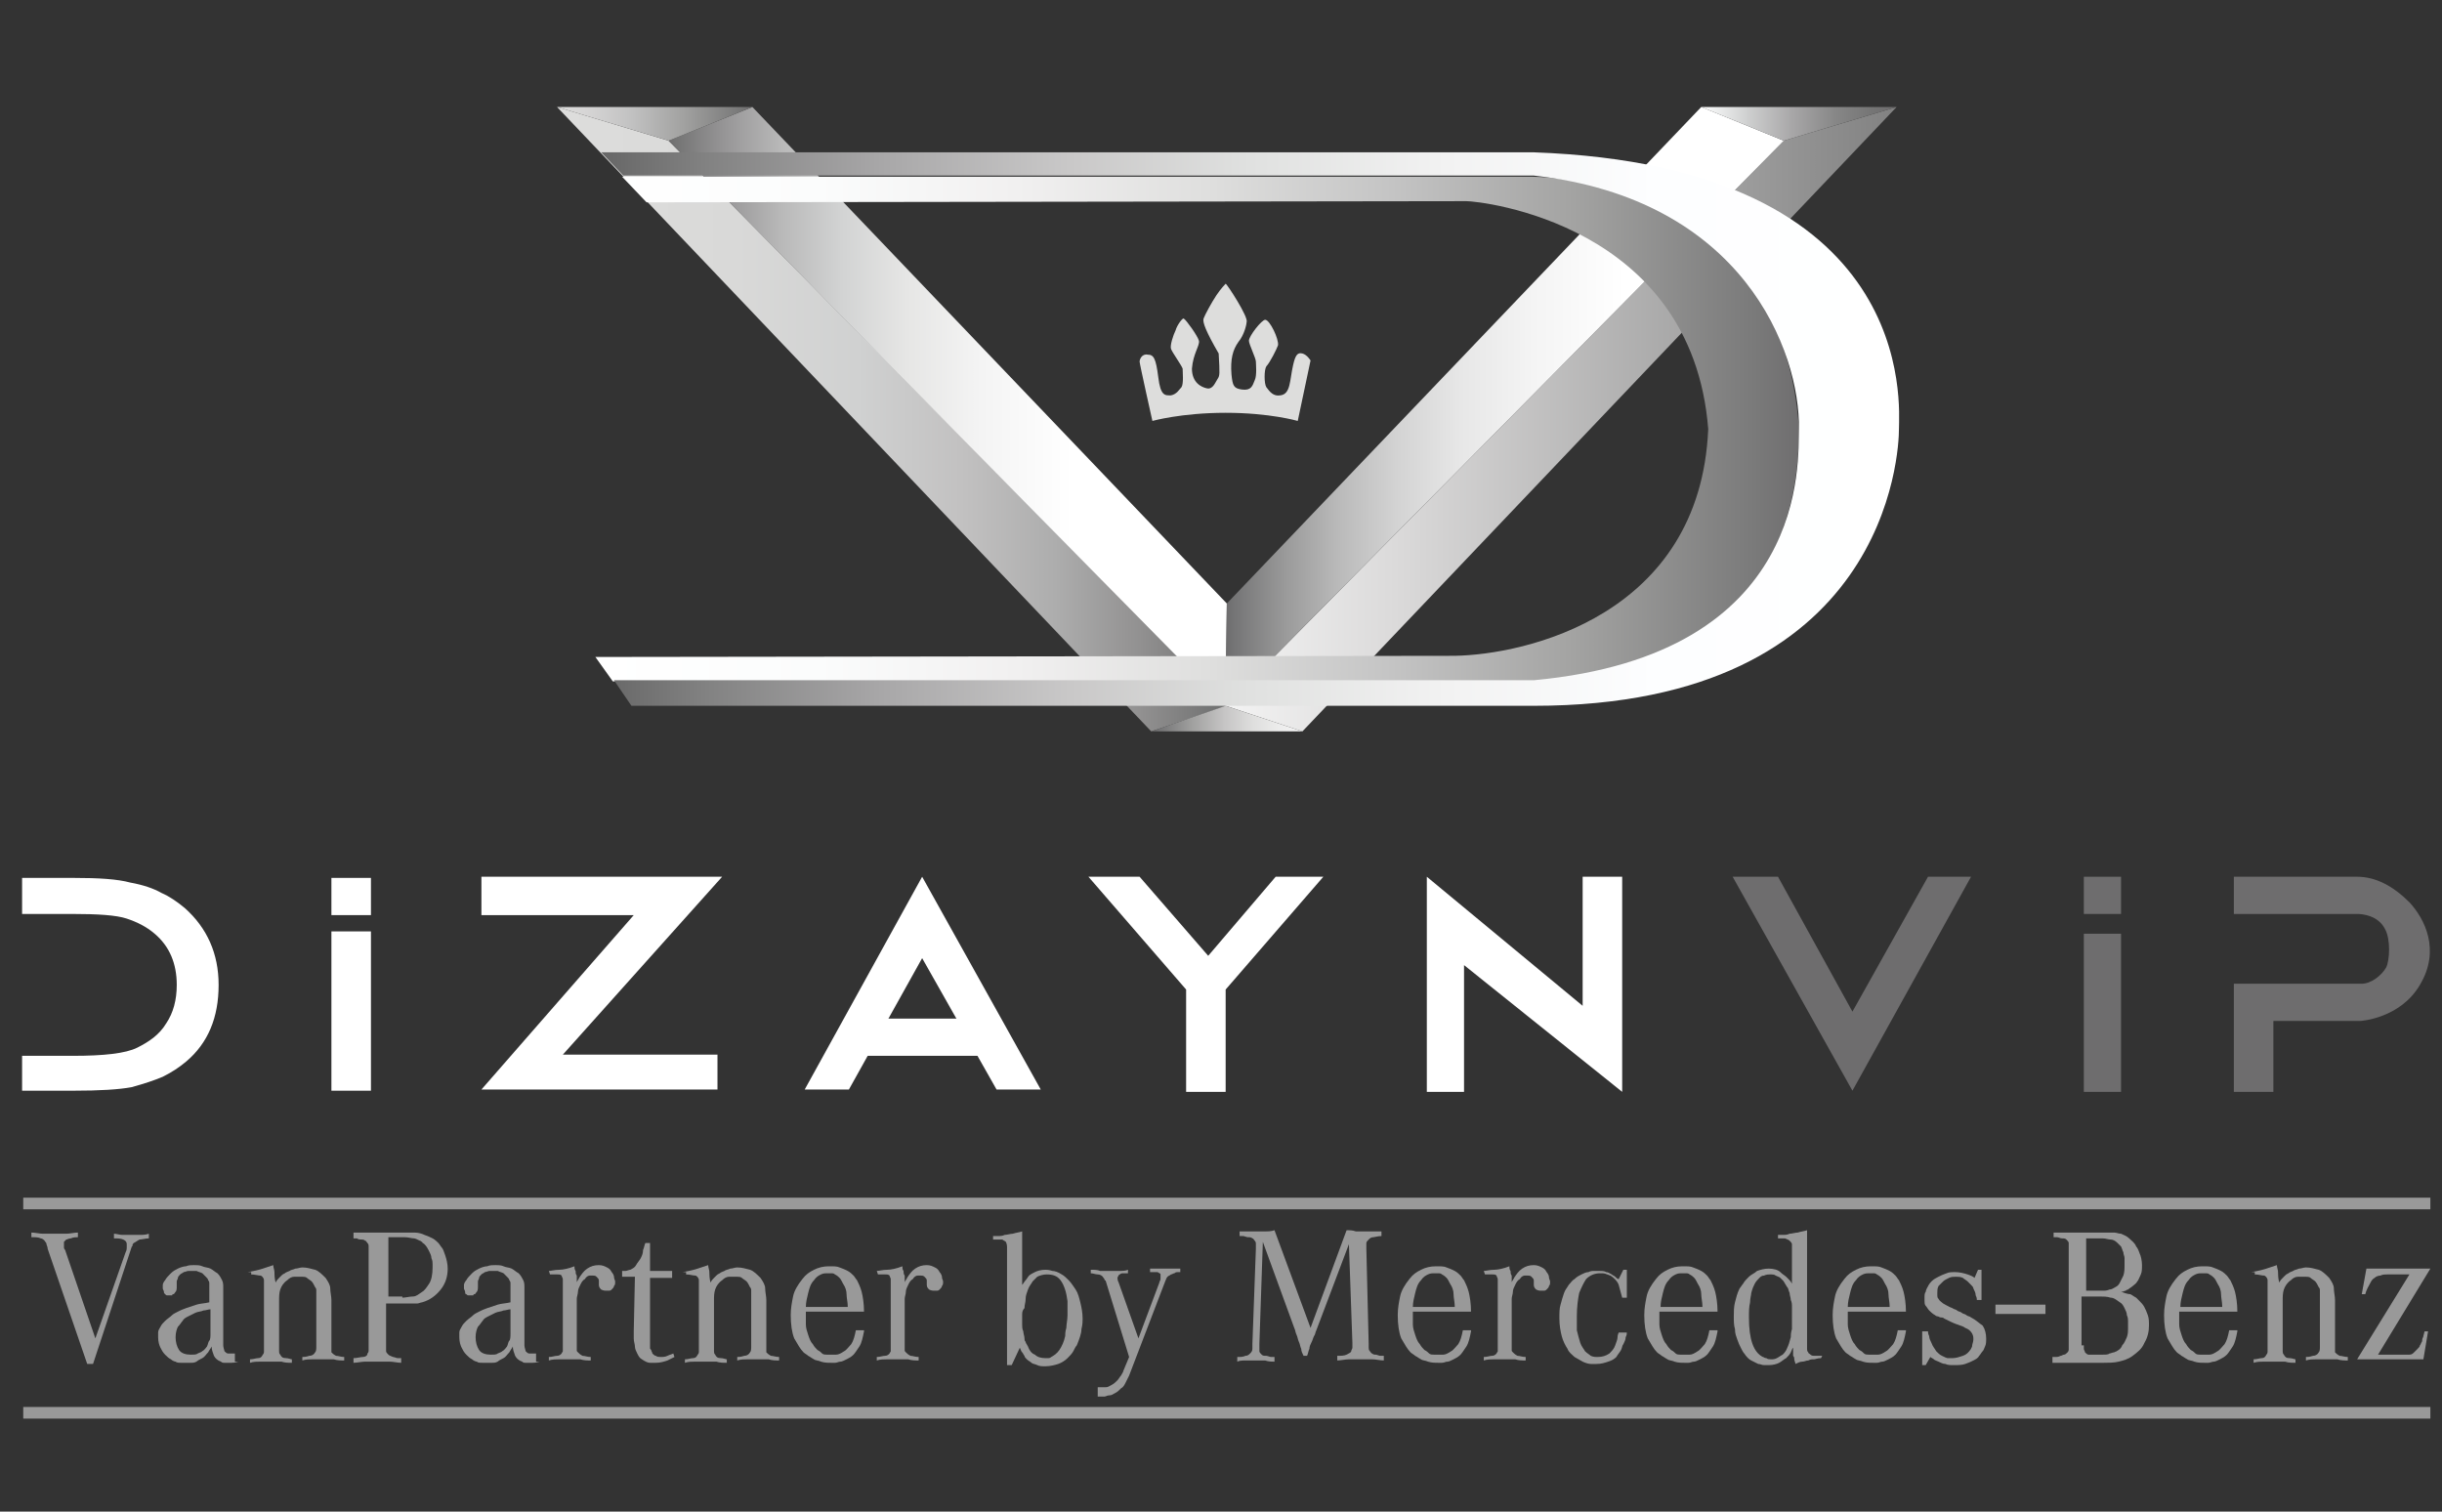 <?xml version="1.0" encoding="utf-8"?>
<!-- Generator: Adobe Illustrator 19.0.0, SVG Export Plug-In . SVG Version: 6.00 Build 0)  -->
<svg version="1.1" id="Layer_1" xmlns="http://www.w3.org/2000/svg" xmlns:xlink="http://www.w3.org/1999/xlink" x="0px" y="0px"
	 viewBox="0 0 210 130" style="enable-background:new 0 0 210 130;" xml:space="preserve">
<rect x="0" y="0" width="210" height="130" fill="#333333" stroke="none"/>
<style type="text/css">
	.st0{fill:#6E6D6E;}
	.st1{fill:#FFFFFF;}
	.st2{enable-background:new    ;}
	.st3{clip-path:url(#XMLID_41_);enable-background:new    ;}
	.st4{display:none;}
	.st5{fill:url(#XMLID_42_);}
	.st6{fill:url(#XMLID_43_);}
	.st7{fill:url(#XMLID_44_);}
	.st8{fill:url(#XMLID_45_);}
	.st9{fill:url(#XMLID_46_);}
	.st10{fill:url(#XMLID_47_);}
	.st11{fill:url(#XMLID_48_);}
	.st12{fill:url(#XMLID_49_);}
	.st13{fill:url(#XMLID_50_);}
	.st14{fill:#DDDDDC;}
	.st15{opacity:0.5;}
	.st16{fill:#FFFFFF;stroke:#FFFFFF;stroke-miterlimit:10;}
</style>
<g id="XMLID_81_">
	<path id="XMLID_257_" class="st0" d="M192.1,75.4v3.2c0,0,10.2,0,10.6,0c0.4,0,1.8,0.1,2.4,1.3c0.5,0.9,0.4,2.7,0.1,3.3
		c-0.4,0.7-1.3,1.4-2.1,1.4c-0.4,0-11,0-11,0v9.3h3.4v-6.1h7.5c0,0,3.4-0.2,5.1-3.1c1.8-3,0.4-5.7-0.9-7.1c-1.4-1.4-2.9-2.2-4.5-2.2
		C201.2,75.4,192.1,75.4,192.1,75.4z"/>
	<rect id="XMLID_256_" x="179.2" y="75.4" class="st0" width="3.2" height="3.2"/>
	<rect id="XMLID_255_" x="179.2" y="80.3" class="st0" width="3.2" height="13.6"/>
	<polygon id="V_2_" class="st0" points="169.5,75.4 165.8,75.4 159.3,87 152.9,75.4 149,75.4 159.3,93.8 	"/>
	<polygon id="XMLID_254_" class="st1" points="136.1,75.4 136.1,86.5 122.7,75.4 122.7,93.9 125.9,93.9 125.9,83 139.5,93.9 
		139.5,75.4 	"/>
	<polygon id="XMLID_253_" class="st1" points="103.9,82.2 98,75.4 93.6,75.4 102,85.1 102,93.9 105.4,93.9 105.4,85.1 113.8,75.4 
		109.7,75.4 	"/>
	<polygon id="XMLID_252_" class="st1" points="79.3,75.4 69.2,93.7 73,93.7 79.3,82.4 85.7,93.7 89.5,93.7 	"/>
	<rect id="XMLID_251_" x="74.2" y="87.6" class="st1" width="10" height="3.2"/>
	<polyline id="XMLID_250_" class="st1" points="41.4,75.4 41.4,78.7 54.5,78.7 41.4,93.7 61.7,93.7 61.7,90.7 48.4,90.7 62.1,75.4 	
		"/>
	<g id="XMLID_82_" class="st2">
		<path id="XMLID_83_" class="st1" d="M28.5,80.1h3.4v13.7h-3.4V80.1z"/>
	</g>
	<g id="XMLID_85_" class="st2">
		<path id="XMLID_86_" class="st1" d="M28.5,75.5h3.4v3.2h-3.4V75.5z"/>
	</g>
	<g id="XMLID_88_">
		<defs>
			<rect id="XMLID_92_" x="1.9" y="68.6" width="19.9" height="32.3"/>
		</defs>
		<clipPath id="XMLID_41_">
			<use xlink:href="#XMLID_92_"  style="overflow:visible;"/>
		</clipPath>
		<g id="XMLID_89_" class="st3">
			<path id="XMLID_90_" class="st1" d="M-9.6,78.5v-3H6.3c2.2,0,3.8,0.1,4.9,0.4c1.1,0.2,2,0.5,2.7,0.9c0.7,0.3,1.4,0.8,2,1.3
				c1.9,1.7,2.9,3.9,2.9,6.6c0,2.8-0.9,5-2.8,6.6c-0.6,0.5-1.2,0.9-2,1.3c-0.7,0.3-1.6,0.6-2.7,0.9c-1.1,0.2-2.7,0.3-5,0.3H-9.6v-3
				H6.3c2.6,0,4.5-0.2,5.5-0.7c1-0.5,1.9-1.1,2.5-2.1c0.6-0.9,0.9-2,0.9-3.3c0-1.8-0.6-3.3-1.9-4.4c-0.7-0.6-1.5-1-2.4-1.3
				c-0.9-0.3-2.5-0.4-4.7-0.4H-9.6z"/>
		</g>
	</g>
</g>
<g id="guides" class="st4">
</g>
<g id="XMLID_93_">
	
		<linearGradient id="XMLID_42_" gradientUnits="userSpaceOnUse" x1="-196.144" y1="105.956" x2="-138.464" y2="105.956" gradientTransform="matrix(1 0 0 -1 244 142)">
		<stop  offset="0" style="stop-color:#DDDDDC"/>
		<stop  offset="0.267" style="stop-color:#D9D9D8"/>
		<stop  offset="0.448" style="stop-color:#D0D1D1"/>
		<stop  offset="0.603" style="stop-color:#C2C1C1"/>
		<stop  offset="0.744" style="stop-color:#ADADAD"/>
		<stop  offset="0.873" style="stop-color:#919090"/>
		<stop  offset="0.995" style="stop-color:#6F7070"/>
		<stop  offset="1" style="stop-color:#6E6D6E"/>
	</linearGradient>
	<polygon id="XMLID_237_" class="st5" points="99,62.9 105.5,60.7 57.5,12.1 47.9,9.2 	"/>
	
		<linearGradient id="XMLID_43_" gradientUnits="userSpaceOnUse" x1="-186.523" y1="107.032" x2="-138.464" y2="107.032" gradientTransform="matrix(1 0 0 -1 244 142)">
		<stop  offset="0" style="stop-color:#6E6D6E"/>
		<stop  offset="1.280000e-002" style="stop-color:#747474"/>
		<stop  offset="0.104" style="stop-color:#989798"/>
		<stop  offset="0.203" style="stop-color:#B9B9B9"/>
		<stop  offset="0.31" style="stop-color:#D2D3D3"/>
		<stop  offset="0.427" style="stop-color:#E6E6E5"/>
		<stop  offset="0.56" style="stop-color:#F4F4F4"/>
		<stop  offset="0.723" style="stop-color:#FFFFFF"/>
		<stop  offset="1" style="stop-color:#FFFFFF"/>
	</linearGradient>
	<polygon id="XMLID_236_" class="st6" points="64.7,9.2 57.5,12.1 105.4,60.7 105.5,51.9 	"/>
	
		<linearGradient id="XMLID_44_" gradientUnits="userSpaceOnUse" x1="-196.144" y1="131.342" x2="-179.279" y2="131.342" gradientTransform="matrix(1 0 0 -1 244 142)">
		<stop  offset="0" style="stop-color:#DDDDDC"/>
		<stop  offset="0.155" style="stop-color:#D6D5D5"/>
		<stop  offset="0.378" style="stop-color:#C2C2C2"/>
		<stop  offset="0.643" style="stop-color:#A2A2A1"/>
		<stop  offset="0.939" style="stop-color:#787878"/>
		<stop  offset="1" style="stop-color:#6E6D6E"/>
	</linearGradient>
	<polygon id="XMLID_235_" class="st7" points="64.7,9.2 47.9,9.2 57.5,12.1 	"/>
	
		<linearGradient id="XMLID_45_" gradientUnits="userSpaceOnUse" x1="1646.373" y1="105.956" x2="1704.054" y2="105.956" gradientTransform="matrix(-1 0 0 -1 1809.5 142)">
		<stop  offset="0" style="stop-color:#818181"/>
		<stop  offset="0.218" style="stop-color:#9B9B9B"/>
		<stop  offset="0.748" style="stop-color:#DBDADA"/>
		<stop  offset="1" style="stop-color:#F3F3F3"/>
	</linearGradient>
	<polygon id="XMLID_234_" class="st8" points="112,62.9 105.4,60.7 153.4,12.1 163.1,9.2 	"/>
	
		<linearGradient id="XMLID_46_" gradientUnits="userSpaceOnUse" x1="1656.062" y1="107.032" x2="1704.054" y2="107.032" gradientTransform="matrix(-1 0 0 -1 1809.5 142)">
		<stop  offset="0" style="stop-color:#FFFFFF"/>
		<stop  offset="0.286" style="stop-color:#FFFFFF"/>
		<stop  offset="0.449" style="stop-color:#F4F4F4"/>
		<stop  offset="0.58" style="stop-color:#E7E7E7"/>
		<stop  offset="0.695" style="stop-color:#D3D3D3"/>
		<stop  offset="0.798" style="stop-color:#BABABA"/>
		<stop  offset="0.894" style="stop-color:#9A9A9A"/>
		<stop  offset="0.983" style="stop-color:#767677"/>
		<stop  offset="1" style="stop-color:#6E6D6E"/>
	</linearGradient>
	<polygon id="XMLID_233_" class="st9" points="146.3,9.2 153.4,12.1 105.4,60.7 105.5,51.9 	"/>
	
		<linearGradient id="XMLID_47_" gradientUnits="userSpaceOnUse" x1="1646.373" y1="131.342" x2="1663.239" y2="131.342" gradientTransform="matrix(-1 0 0 -1 1809.5 142)">
		<stop  offset="0" style="stop-color:#6E6D6E"/>
		<stop  offset="0.129" style="stop-color:#757575"/>
		<stop  offset="0.315" style="stop-color:#878787"/>
		<stop  offset="0.535" style="stop-color:#A8A7A8"/>
		<stop  offset="0.781" style="stop-color:#D2D3D3"/>
		<stop  offset="1" style="stop-color:#FFFFFF"/>
	</linearGradient>
	<polygon id="XMLID_232_" class="st10" points="146.3,9.2 163.1,9.2 153.4,12.1 	"/>
	
		<linearGradient id="XMLID_48_" gradientUnits="userSpaceOnUse" x1="-145.013" y1="80.211" x2="-132.005" y2="80.211" gradientTransform="matrix(1 0 0 -1 244 142)">
		<stop  offset="0" style="stop-color:#676767"/>
		<stop  offset="6.600000e-002" style="stop-color:#767677"/>
		<stop  offset="0.28" style="stop-color:#A2A2A1"/>
		<stop  offset="0.487" style="stop-color:#C6C5C5"/>
		<stop  offset="0.681" style="stop-color:#DFDFDE"/>
		<stop  offset="0.857" style="stop-color:#EDEDED"/>
		<stop  offset="1" style="stop-color:#F3F3F3"/>
	</linearGradient>
	<polygon id="XMLID_231_" class="st11" points="112,62.9 105.4,60.7 99,62.9 	"/>
	
		<linearGradient id="XMLID_49_" gradientUnits="userSpaceOnUse" x1="-192.458" y1="105.148" x2="-89.01" y2="105.148" gradientTransform="matrix(1 0 0 -1 244 142)">
		<stop  offset="0" style="stop-color:#FFFFFF"/>
		<stop  offset="0.182" style="stop-color:#FBFCFC"/>
		<stop  offset="0.347" style="stop-color:#F1F0F0"/>
		<stop  offset="0.505" style="stop-color:#DFDFDE"/>
		<stop  offset="0.659" style="stop-color:#C4C4C4"/>
		<stop  offset="0.81" style="stop-color:#A3A3A2"/>
		<stop  offset="0.957" style="stop-color:#7B7B7B"/>
		<stop  offset="1" style="stop-color:#6E6D6E"/>
	</linearGradient>
	<path id="XMLID_230_" class="st12" d="M131.8,58.6c-4.8,0-79.1,0-79.1,0l-1.5-2.1c0,0,71.3-0.1,73.9-0.1c6-0.1,21.1-3.4,21.8-19.5
		c-1.4-17.7-19.6-19.6-20.8-19.6c-1.2,0-70.5,0.1-70.5,0.1l-2.1-2.2c0,0,75.8,0,78.3,0c2.5,0,21.6,1.5,22.9,21.7
		C154.7,57.1,136.3,58.4,131.8,58.6z"/>
	
		<linearGradient id="XMLID_50_" gradientUnits="userSpaceOnUse" x1="-192.083" y1="105.059" x2="-80.469" y2="105.059" gradientTransform="matrix(1 0 0 -1 244 142)">
		<stop  offset="0" style="stop-color:#676767"/>
		<stop  offset="7.940000e-002" style="stop-color:#828282"/>
		<stop  offset="0.214" style="stop-color:#A8A7A8"/>
		<stop  offset="0.354" style="stop-color:#C8C7C7"/>
		<stop  offset="0.498" style="stop-color:#E0E1E0"/>
		<stop  offset="0.649" style="stop-color:#F2F2F2"/>
		<stop  offset="0.81" style="stop-color:#FDFEFF"/>
		<stop  offset="1" style="stop-color:#FFFFFF"/>
	</linearGradient>
	<path id="XMLID_229_" class="st13" d="M54.3,60.7l-1.5-2.2c0,0,52.4,0,79.1,0c23.8-2.2,22.7-18.9,22.8-21.6
		c0.1-6.7-4.8-19.8-22.8-21.8c-24.1,0-78.3,0-78.3,0l-1.9-2c0,0,47.9,0,80.2,0c33.2,1.2,31.4,21.9,31.4,23.8
		c0,1.9-0.9,23.8-31.4,23.8C101.3,60.7,54.3,60.7,54.3,60.7z"/>
	<path id="XMLID_228_" class="st14" d="M105.4,24.4c0,0-0.4,0.4-0.8,1c-0.4,0.6-1,1.7-1.1,2c-0.1,0.3,0.2,1.1,1.3,3
		c0.1,1.8,0.1,1.9-0.1,2.2c-0.2,0.3-0.4,0.9-0.9,0.8c-0.5-0.1-1.3-0.5-1.3-1.7c0.1-1.3,0.7-2,0.6-2.4c-0.1-0.4-1.1-1.8-1.3-1.9
		c-0.1-0.1-0.6,0.6-0.7,1c-0.2,0.4-0.5,1.3-0.4,1.6c0.1,0.3,0.9,1.4,1,1.7c0,0.3,0.1,1.3-0.1,1.6c-0.2,0.2-0.4,0.6-0.9,0.7
		c-0.5,0-0.9,0.1-1.1-1.6c-0.2-1.6-0.4-1.9-0.9-1.9c-0.5-0.1-0.7,0.4-0.7,0.6c0,0.2,1.1,5.1,1.1,5.1s2.5-0.7,6.3-0.7
		c3.8,0,6.2,0.7,6.2,0.7l1.1-5.2c0,0-0.3-0.5-0.7-0.6c-0.4-0.1-0.6,0.1-0.8,1c-0.3,1.3-0.2,2.5-1.1,2.6c-0.6,0.1-0.9-0.3-1.2-0.7
		c-0.2-0.3-0.2-1.5,0-1.8c0.3-0.3,0.9-1.5,1-1.8c0.1-0.5-0.7-2.2-1.1-2.2c-0.3,0-1.4,1.4-1.4,1.8c0,0.3,0.6,1.5,0.6,1.8
		c0,0.2,0.1,1.2-0.1,1.6c-0.2,0.5-0.3,0.9-1.1,0.8c-0.7-0.1-0.8-0.3-0.9-1.3c-0.1-1.3,0.1-2.1,0.6-2.8c0.5-0.6,0.7-1.5,0.7-1.7
		C107.4,27.3,105.5,24.4,105.4,24.4"/>
</g>
<g id="XMLID_94_" class="st15">
	<g id="XMLID_95_">
		<path id="XMLID_96_" class="st1" d="M7.5,117.3l-3.4-9.9C4.1,107.2,4,107.1,4,107c0-0.1-0.1-0.2-0.1-0.2c-0.1-0.2-0.3-0.3-0.4-0.3
			c-0.2-0.1-0.4-0.1-0.8-0.1l0-0.4c0.3,0,0.7,0.1,1,0.1c0.3,0,0.7,0,1,0c0.3,0,0.7,0,1,0c0.3,0,0.7-0.1,1-0.1l0,0.4
			c-0.2,0-0.4,0-0.6,0.1c-0.2,0-0.3,0.1-0.4,0.1c-0.1,0.1-0.1,0.1-0.2,0.2c0,0.1,0,0.1,0,0.2c0,0.1,0,0.2,0,0.3
			c0,0.1,0.1,0.2,0.1,0.2l2.6,7.6l2.6-7.4c0.1-0.2,0.1-0.3,0.1-0.4c0-0.1,0-0.2,0-0.3c0-0.2-0.1-0.3-0.3-0.4
			c-0.2-0.1-0.5-0.1-0.8-0.1l0-0.4c0.2,0,0.5,0.1,0.7,0.1c0.3,0,0.5,0,0.7,0c0.3,0,0.5,0,0.8,0c0.3,0,0.5,0,0.8-0.1v0.4
			c-0.3,0-0.6,0.1-0.8,0.1c-0.2,0.1-0.3,0.2-0.5,0.3c-0.1,0.1-0.1,0.1-0.1,0.2c0,0.1-0.1,0.1-0.1,0.2L8,117.3H7.5z"/>
		<path id="XMLID_98_" class="st1" d="M20.5,117.1c-0.3,0.1-0.5,0.1-0.6,0.1c-0.1,0-0.2,0-0.4,0c0,0-0.1,0-0.2,0
			c-0.1,0-0.2,0-0.3-0.1c-0.3-0.1-0.5-0.3-0.6-0.5c-0.1-0.3-0.2-0.5-0.2-0.8c-0.1,0.2-0.2,0.3-0.3,0.5c-0.2,0.2-0.3,0.4-0.5,0.5
			c-0.2,0.1-0.4,0.2-0.5,0.3c-0.2,0.1-0.3,0.1-0.5,0.1c-0.2,0-0.3,0-0.4,0c-0.1,0-0.2,0-0.4,0c-0.2,0-0.4,0-0.5-0.1
			c-0.1,0-0.3-0.1-0.4-0.2c-0.2-0.1-0.3-0.2-0.5-0.4c-0.2-0.2-0.3-0.4-0.4-0.6c-0.1-0.2-0.2-0.5-0.2-0.9c0-0.1,0-0.3,0-0.4
			c0-0.2,0.1-0.3,0.2-0.5c0.1-0.2,0.2-0.3,0.4-0.5c0.2-0.2,0.4-0.3,0.6-0.5c0.1-0.1,0.3-0.2,0.5-0.3c0.2-0.1,0.4-0.2,0.7-0.3
			c0.3-0.1,0.6-0.2,0.9-0.3c0.3-0.1,0.7-0.1,1.1-0.2v-1c0-0.1,0-0.1,0-0.2c0-0.1,0-0.1,0-0.2c0,0,0-0.1,0-0.2c0-0.1,0-0.2-0.1-0.3
			c0-0.1-0.1-0.2-0.2-0.3c-0.1-0.1-0.2-0.2-0.3-0.3c-0.2-0.1-0.3-0.1-0.5-0.2c-0.1,0-0.2,0-0.3,0c-0.1,0-0.2,0-0.4,0
			c-0.1,0-0.3,0.1-0.4,0.1c-0.1,0.1-0.2,0.1-0.3,0.2c-0.1,0.1-0.2,0.2-0.2,0.3c0,0.1-0.1,0.2-0.1,0.3c0,0.1,0,0.2,0,0.4
			c0,0.2,0,0.4-0.1,0.5c-0.1,0.1-0.1,0.2-0.2,0.2c0,0-0.1,0-0.1,0.1c-0.1,0-0.1,0-0.2,0c-0.1,0-0.1,0-0.2,0c-0.1,0-0.1,0-0.2-0.1
			s-0.1-0.1-0.1-0.2c0-0.1-0.1-0.2-0.1-0.3c0-0.1,0-0.2,0-0.3c0-0.1,0.1-0.3,0.2-0.4c0.1-0.2,0.3-0.4,0.5-0.6
			c0.2-0.2,0.4-0.3,0.6-0.4c0.2-0.1,0.5-0.2,0.7-0.2c0.2-0.1,0.5-0.1,0.7-0.1c0.2,0,0.5,0,0.7,0.1c0.2,0.1,0.5,0.1,0.7,0.2
			c0.2,0.1,0.4,0.3,0.6,0.4c0.2,0.2,0.3,0.4,0.4,0.6c0.1,0.2,0.1,0.4,0.1,0.7c0,0.2,0,0.5,0,0.7v3.4c0,0.3,0,0.6,0,0.8
			c0,0.2,0.1,0.4,0.1,0.5c0.1,0.1,0.2,0.2,0.3,0.2c0.1,0,0.2,0,0.2,0c0.1,0,0.1,0,0.2,0c0,0,0.1,0,0.2,0V117.1z M18.1,112.6
			c-0.2,0-0.4,0.1-0.6,0.1c-0.2,0.1-0.5,0.1-0.7,0.2c-0.2,0.1-0.4,0.2-0.6,0.3c-0.2,0.1-0.4,0.2-0.5,0.4c-0.1,0.1-0.2,0.3-0.4,0.5
			c-0.1,0.2-0.2,0.5-0.2,0.9c0,0.4,0.1,0.8,0.3,1.1c0.2,0.3,0.6,0.4,1,0.4c0.3,0,0.5,0,0.6-0.1c0.2-0.1,0.3-0.1,0.4-0.2
			c0.2-0.1,0.3-0.3,0.4-0.4c0.1-0.2,0.1-0.4,0.2-0.5s0.1-0.4,0.1-0.6c0-0.2,0-0.4,0-0.6V112.6z"/>
		<path id="XMLID_101_" class="st1" d="M21.3,109.4c0.6-0.1,1-0.2,1.3-0.3c0.3-0.1,0.6-0.2,0.9-0.3c0,0.2,0.1,0.4,0.1,0.6
			c0,0.2,0,0.5,0.1,0.9c0.1-0.2,0.2-0.3,0.3-0.4c0.1-0.1,0.2-0.2,0.2-0.2c0.1-0.1,0.1-0.1,0.3-0.2c0.1-0.1,0.2-0.1,0.4-0.2
			c0.1-0.1,0.3-0.1,0.5-0.2c0.2,0,0.4-0.1,0.6-0.1c0.4,0,0.7,0.1,1.1,0.2c0.3,0.1,0.6,0.4,0.9,0.7c0.2,0.3,0.4,0.6,0.4,0.9
			c0,0.3,0.1,0.7,0.1,1v4v0.2c0,0.1,0,0.2,0,0.3c0.1,0.1,0.2,0.2,0.4,0.3c0.2,0,0.4,0.1,0.7,0.1v0.3c-0.3,0-0.6,0-0.9-0.1
			c-0.3,0-0.6,0-0.9,0c-0.3,0-0.6,0-0.9,0c-0.3,0-0.6,0-0.9,0.1v-0.3c0.1,0,0.3,0,0.6-0.1c0.2,0,0.4-0.1,0.5-0.3
			c0.1-0.1,0.1-0.3,0.1-0.5v-4.1c0-0.2,0-0.3,0-0.4c0-0.1,0-0.2,0-0.3c0-0.1,0-0.2-0.1-0.3c-0.1-0.2-0.2-0.4-0.3-0.5
			c-0.1-0.1-0.3-0.2-0.4-0.3c-0.1-0.1-0.3-0.1-0.4-0.1c-0.1,0-0.2,0-0.3,0c-0.1,0-0.2,0-0.4,0c-0.2,0-0.4,0.1-0.6,0.3
			c-0.3,0.2-0.5,0.5-0.6,0.8c-0.1,0.3-0.1,0.6-0.1,1v4c0,0.1,0,0.2,0,0.3c0,0.1,0,0.2,0.1,0.3c0.1,0.2,0.2,0.3,0.5,0.3
			c0.2,0,0.4,0.1,0.5,0.1v0.3c-0.3,0-0.6,0-0.9-0.1c-0.3,0-0.6,0-0.9,0c-0.3,0-0.6,0-0.9,0c-0.3,0-0.6,0-0.9,0.1v-0.3
			c0.3,0,0.5-0.1,0.7-0.1c0.2,0,0.3-0.1,0.4-0.3c0.1-0.1,0.1-0.2,0.1-0.3c0-0.1,0-0.2,0-0.3v-5.2c0-0.1,0-0.3,0-0.4
			c0-0.1,0-0.2,0-0.2c0-0.2-0.2-0.4-0.3-0.4c-0.2,0-0.5-0.1-0.8-0.1V109.4z"/>
		<path id="XMLID_103_" class="st1" d="M33.2,115.6c0,0.1,0,0.3,0,0.4c0,0.1,0,0.2,0,0.2c0,0.1,0.1,0.2,0.2,0.3
			c0.1,0.1,0.2,0.1,0.4,0.2c0.1,0,0.3,0.1,0.4,0.1c0.1,0,0.3,0,0.3,0l0,0.4c-0.3,0-0.7-0.1-1-0.1c-0.3,0-0.7,0-1.1,0
			c-0.3,0-0.7,0-1,0c-0.3,0-0.7,0.1-1,0.1v-0.4c0.3,0,0.6-0.1,0.8-0.1c0.2,0,0.4-0.1,0.4-0.3c0.1-0.1,0.1-0.2,0.1-0.3
			c0-0.1,0-0.3,0-0.4v-8.1c0-0.2,0-0.3,0-0.4c0-0.1,0-0.2-0.1-0.3c-0.1-0.1-0.1-0.2-0.2-0.2c-0.1-0.1-0.2-0.1-0.3-0.1
			c-0.1,0-0.3,0-0.4-0.1c-0.1,0-0.2,0-0.3,0V106h4.4c0.1,0,0.2,0,0.4,0c0.1,0,0.2,0,0.4,0c0.4,0,0.7,0.1,0.9,0.2
			c0.3,0.1,0.5,0.2,0.7,0.3c0.2,0.1,0.4,0.3,0.5,0.4c0.1,0.1,0.2,0.3,0.3,0.4c0.1,0.1,0.2,0.4,0.3,0.7c0.1,0.3,0.2,0.7,0.2,1.1
			c0,0.7-0.2,1.3-0.6,1.8s-0.9,0.9-1.6,1.1c-0.1,0-0.3,0.1-0.4,0.1c-0.1,0-0.3,0-0.4,0c-0.1,0-0.3,0-0.3,0c-0.1,0-0.2,0-0.2,0h-1.8
			V115.6z M34.6,111.6c0.3,0,0.6-0.1,0.9-0.1c0.3,0,0.5-0.2,0.8-0.4c0.2-0.1,0.4-0.4,0.6-0.7c0.2-0.3,0.3-0.8,0.3-1.4
			c0,0,0-0.1,0-0.3c0-0.1,0-0.3-0.1-0.5c0-0.2-0.1-0.4-0.2-0.6c-0.1-0.2-0.2-0.4-0.4-0.6c-0.1-0.1-0.2-0.1-0.2-0.2
			c-0.1,0-0.1-0.1-0.2-0.1c-0.2-0.1-0.4-0.2-0.5-0.2c-0.2,0-0.5-0.1-0.8-0.1h-1.4v5.1H34.6z"/>
		<path id="XMLID_106_" class="st1" d="M46.4,117.1c-0.3,0.1-0.5,0.1-0.6,0.1c-0.1,0-0.2,0-0.4,0c0,0-0.1,0-0.2,0
			c-0.1,0-0.2,0-0.3-0.1c-0.3-0.1-0.5-0.3-0.6-0.5c-0.1-0.3-0.2-0.5-0.2-0.8c-0.1,0.2-0.2,0.3-0.3,0.5c-0.2,0.2-0.3,0.4-0.5,0.5
			c-0.2,0.1-0.4,0.2-0.5,0.3c-0.2,0.1-0.3,0.1-0.5,0.1c-0.2,0-0.3,0-0.4,0c-0.1,0-0.2,0-0.4,0c-0.2,0-0.4,0-0.5-0.1
			c-0.1,0-0.3-0.1-0.4-0.2c-0.2-0.1-0.3-0.2-0.5-0.4c-0.2-0.2-0.3-0.4-0.4-0.6c-0.1-0.2-0.2-0.5-0.2-0.9c0-0.1,0-0.3,0-0.4
			c0-0.2,0.1-0.3,0.2-0.5c0.1-0.2,0.2-0.3,0.4-0.5c0.2-0.2,0.4-0.3,0.6-0.5c0.1-0.1,0.3-0.2,0.5-0.3c0.2-0.1,0.4-0.2,0.7-0.3
			c0.3-0.1,0.6-0.2,0.9-0.3c0.3-0.1,0.7-0.1,1.1-0.2v-1c0-0.1,0-0.1,0-0.2c0-0.1,0-0.1,0-0.2c0,0,0-0.1,0-0.2c0-0.1,0-0.2-0.1-0.3
			c0-0.1-0.1-0.2-0.2-0.3c-0.1-0.1-0.2-0.2-0.3-0.3c-0.2-0.1-0.3-0.1-0.5-0.2c-0.1,0-0.2,0-0.3,0c-0.1,0-0.2,0-0.4,0
			c-0.1,0-0.3,0.1-0.4,0.1c-0.1,0.1-0.2,0.1-0.3,0.2c-0.1,0.1-0.2,0.2-0.2,0.3c0,0.1-0.1,0.2-0.1,0.3c0,0.1,0,0.2,0,0.4
			c0,0.2,0,0.4-0.1,0.5c-0.1,0.1-0.1,0.2-0.2,0.2c0,0-0.1,0-0.1,0.1c-0.1,0-0.1,0-0.2,0c-0.1,0-0.1,0-0.2,0c-0.1,0-0.1,0-0.2-0.1
			c-0.1,0-0.1-0.1-0.1-0.2c0-0.1-0.1-0.2-0.1-0.3c0-0.1,0-0.2,0-0.3c0-0.1,0.1-0.3,0.2-0.4c0.1-0.2,0.3-0.4,0.5-0.6
			c0.2-0.2,0.4-0.3,0.6-0.4c0.2-0.1,0.5-0.2,0.7-0.2c0.2-0.1,0.5-0.1,0.7-0.1c0.2,0,0.5,0,0.7,0.1c0.2,0.1,0.5,0.1,0.7,0.2
			c0.2,0.1,0.4,0.3,0.6,0.4c0.2,0.2,0.3,0.4,0.4,0.6c0.1,0.2,0.1,0.4,0.1,0.7c0,0.2,0,0.5,0,0.7v3.4c0,0.3,0,0.6,0,0.8
			c0,0.2,0.1,0.4,0.1,0.5c0.1,0.1,0.2,0.2,0.3,0.2c0.1,0,0.2,0,0.2,0c0.1,0,0.1,0,0.2,0c0,0,0.1,0,0.2,0V117.1z M43.9,112.6
			c-0.2,0-0.4,0.1-0.6,0.1c-0.2,0.1-0.5,0.1-0.7,0.2c-0.2,0.1-0.4,0.2-0.6,0.3c-0.2,0.1-0.4,0.2-0.5,0.4c-0.1,0.1-0.2,0.3-0.4,0.5
			c-0.1,0.2-0.2,0.5-0.2,0.9c0,0.4,0.1,0.8,0.3,1.1c0.2,0.3,0.6,0.4,1,0.4c0.3,0,0.5,0,0.6-0.1c0.2-0.1,0.3-0.1,0.4-0.2
			c0.2-0.1,0.3-0.3,0.4-0.4c0.1-0.2,0.1-0.4,0.2-0.5s0.1-0.4,0.1-0.6c0-0.2,0-0.4,0-0.6V112.6z"/>
		<path id="XMLID_109_" class="st1" d="M47.2,109.3c0.2,0,0.5-0.1,0.9-0.1c0.3,0,0.8-0.1,1.3-0.3c0,0.1,0,0.3,0.1,0.4
			c0,0.1,0,0.3,0.1,0.4c0,0.1,0,0.2,0,0.3c0,0.1,0,0.2,0,0.3c0-0.1,0.1-0.2,0.1-0.2c0-0.1,0.1-0.1,0.1-0.2c0.2-0.3,0.4-0.6,0.7-0.8
			c0.3-0.2,0.6-0.3,1-0.3c0.3,0,0.5,0.1,0.7,0.2c0.2,0.1,0.3,0.2,0.4,0.4c0.1,0.1,0.2,0.3,0.2,0.4c0,0.2,0.1,0.3,0.1,0.4
			c0,0.2,0,0.3-0.1,0.4c0,0.1-0.1,0.2-0.2,0.3c-0.1,0.1-0.2,0.1-0.2,0.1c-0.1,0-0.2,0-0.2,0c-0.2,0-0.3,0-0.5-0.1
			c-0.1-0.1-0.2-0.2-0.2-0.4c0-0.1,0-0.2,0-0.3c0,0,0-0.1,0-0.1c0-0.1-0.1-0.2-0.2-0.3c-0.1-0.1-0.2-0.1-0.3-0.1c-0.1,0-0.2,0-0.3,0
			c-0.1,0-0.3,0.1-0.4,0.3c-0.2,0.1-0.3,0.3-0.4,0.5c-0.1,0.2-0.2,0.4-0.2,0.6c0,0.2-0.1,0.4-0.1,0.6c0,0.2,0,0.4,0,0.6v3.5
			c0,0.1,0,0.2,0,0.3c0,0.1,0,0.1,0.1,0.2c0.1,0.1,0.2,0.2,0.4,0.3c0.2,0,0.4,0.1,0.7,0.1l0,0.3c-0.3,0-0.6,0-0.9-0.1
			c-0.3,0-0.6,0-0.9,0c-0.3,0-0.6,0-0.9,0c-0.3,0-0.6,0-0.9,0.1v-0.3c0.3,0,0.5-0.1,0.7-0.1c0.2,0,0.3-0.1,0.4-0.2
			c0-0.1,0.1-0.1,0.1-0.2c0-0.1,0-0.2,0-0.3v-5.5c0-0.1,0-0.2,0-0.4c0-0.1-0.1-0.2-0.1-0.3c-0.1-0.1-0.2-0.1-0.4-0.1
			c-0.2,0-0.4,0-0.6,0L47.2,109.3z"/>
		<path id="XMLID_111_" class="st1" d="M58,116.7c-0.2,0.1-0.4,0.2-0.6,0.3c-0.3,0.1-0.6,0.2-1,0.2c-0.1,0-0.2,0-0.5,0
			c-0.2,0-0.4-0.1-0.7-0.3c-0.2-0.1-0.3-0.3-0.4-0.5c-0.1-0.2-0.2-0.4-0.2-0.6c0-0.2-0.1-0.4-0.1-0.7c0-0.2,0-0.4,0-0.6l0.1-4.7
			h-1.1l0-0.5c0.1,0,0.2,0,0.3,0c0.1,0,0.3-0.1,0.4-0.1c0.2-0.1,0.4-0.2,0.5-0.4c0.1-0.2,0.3-0.4,0.4-0.6c0.1-0.2,0.2-0.4,0.2-0.7
			c0.1-0.2,0.1-0.4,0.2-0.6h0.4v2.4h1.9v0.6h-1.9v4.9c0,0.1,0,0.3,0,0.4c0,0.1,0,0.2,0,0.4c0,0.1,0,0.2,0,0.3c0,0.1,0,0.1,0.1,0.2
			c0,0.1,0.1,0.2,0.1,0.3c0.1,0.1,0.2,0.2,0.3,0.2c0.1,0.1,0.3,0.1,0.4,0.1c0.2,0,0.4,0,0.6-0.1c0.2-0.1,0.3-0.1,0.5-0.2L58,116.7z"
			/>
		<path id="XMLID_113_" class="st1" d="M58.7,109.4c0.6-0.1,1-0.2,1.3-0.3c0.3-0.1,0.6-0.2,0.9-0.3c0,0.2,0.1,0.4,0.1,0.6
			c0,0.2,0,0.5,0.1,0.9c0.1-0.2,0.2-0.3,0.3-0.4c0.1-0.1,0.2-0.2,0.2-0.2c0.1-0.1,0.1-0.1,0.3-0.2c0.1-0.1,0.2-0.1,0.4-0.2
			c0.1-0.1,0.3-0.1,0.5-0.2c0.2,0,0.4-0.1,0.6-0.1c0.4,0,0.7,0.1,1.1,0.2c0.3,0.1,0.6,0.4,0.9,0.7c0.2,0.3,0.4,0.6,0.4,0.9
			c0,0.3,0.1,0.7,0.1,1v4v0.2c0,0.1,0,0.2,0,0.3c0.1,0.1,0.2,0.2,0.4,0.3c0.2,0,0.4,0.1,0.7,0.1v0.3c-0.3,0-0.6,0-0.9-0.1
			c-0.3,0-0.6,0-0.9,0c-0.3,0-0.6,0-0.9,0c-0.3,0-0.6,0-0.9,0.1v-0.3c0.1,0,0.3,0,0.6-0.1c0.2,0,0.4-0.1,0.5-0.3
			c0.1-0.1,0.1-0.3,0.1-0.5v-4.1c0-0.2,0-0.3,0-0.4c0-0.1,0-0.2,0-0.3c0-0.1,0-0.2-0.1-0.3c-0.1-0.2-0.2-0.4-0.3-0.5
			c-0.1-0.1-0.3-0.2-0.4-0.3c-0.1-0.1-0.3-0.1-0.4-0.1c-0.1,0-0.2,0-0.3,0c-0.1,0-0.2,0-0.4,0c-0.2,0-0.4,0.1-0.6,0.3
			c-0.3,0.2-0.5,0.5-0.6,0.8c-0.1,0.3-0.1,0.6-0.1,1v4c0,0.1,0,0.2,0,0.3c0,0.1,0,0.2,0.1,0.3c0.1,0.2,0.2,0.3,0.5,0.3
			c0.2,0,0.4,0.1,0.5,0.1v0.3c-0.3,0-0.6,0-0.9-0.1c-0.3,0-0.6,0-0.9,0c-0.3,0-0.6,0-0.9,0c-0.3,0-0.6,0-0.9,0.1v-0.3
			c0.3,0,0.5-0.1,0.7-0.1c0.2,0,0.3-0.1,0.4-0.3c0.1-0.1,0.1-0.2,0.1-0.3c0-0.1,0-0.2,0-0.3v-5.2c0-0.1,0-0.3,0-0.4
			c0-0.1,0-0.2,0-0.2c0-0.2-0.2-0.4-0.3-0.4c-0.2,0-0.5-0.1-0.8-0.1V109.4z"/>
		<path id="XMLID_115_" class="st1" d="M74.3,114.5c-0.1,0.5-0.2,1-0.4,1.3c-0.2,0.3-0.4,0.6-0.5,0.7c-0.2,0.2-0.4,0.3-0.6,0.4
			c-0.2,0.1-0.4,0.2-0.5,0.2c-0.2,0-0.3,0.1-0.5,0.1c-0.1,0-0.3,0-0.3,0c-0.3,0-0.6,0-0.9-0.1c-0.2-0.1-0.5-0.1-0.6-0.2
			c-0.2-0.1-0.3-0.2-0.5-0.3c-0.1-0.1-0.3-0.2-0.4-0.3c-0.3-0.3-0.5-0.7-0.8-1.2c-0.2-0.5-0.3-1.2-0.3-2c0-0.6,0.1-1.1,0.2-1.6
			c0.1-0.5,0.4-1,0.8-1.5c0.3-0.4,0.6-0.6,1-0.8c0.4-0.2,0.8-0.3,1.3-0.3c0.4,0,0.7,0,0.9,0.1c0.3,0.1,0.5,0.2,0.7,0.3
			c0.2,0.1,0.4,0.3,0.5,0.4c0.1,0.1,0.2,0.3,0.3,0.4c0.1,0.2,0.3,0.6,0.4,1c0.1,0.4,0.2,1,0.2,1.7l-5,0c0,0,0,0.1,0,0.3
			c0,0.2,0,0.5,0,0.8c0,0.3,0.1,0.6,0.2,0.9c0.1,0.3,0.2,0.6,0.4,0.8c0.1,0.2,0.3,0.4,0.4,0.5c0.2,0.1,0.3,0.2,0.4,0.3
			c0.1,0.1,0.3,0.1,0.4,0.1c0.1,0,0.2,0,0.3,0c0.1,0,0.3,0,0.5,0c0.2,0,0.4-0.1,0.7-0.3c0.2-0.1,0.4-0.4,0.6-0.6
			c0.2-0.3,0.3-0.7,0.4-1.2H74.3z M72.9,112.3c0-0.3-0.1-0.7-0.1-1c0-0.3-0.1-0.6-0.3-0.9c-0.1-0.2-0.2-0.4-0.3-0.5
			c-0.1-0.1-0.2-0.2-0.4-0.3c-0.1-0.1-0.2-0.1-0.4-0.1c-0.1,0-0.2,0-0.3,0c-0.1,0-0.3,0-0.5,0.1c-0.2,0.1-0.4,0.2-0.6,0.5
			c-0.3,0.3-0.4,0.7-0.5,1.1c-0.1,0.4-0.2,0.8-0.2,1.2H72.9z"/>
		<path id="XMLID_118_" class="st1" d="M75.4,109.3c0.2,0,0.5-0.1,0.9-0.1c0.3,0,0.8-0.1,1.3-0.3c0,0.1,0,0.3,0.1,0.4
			c0,0.1,0,0.3,0.1,0.4c0,0.1,0,0.2,0,0.3c0,0.1,0,0.2,0,0.3c0-0.1,0.1-0.2,0.1-0.2c0-0.1,0.1-0.1,0.1-0.2c0.2-0.3,0.4-0.6,0.7-0.8
			c0.3-0.2,0.6-0.3,1-0.3c0.3,0,0.5,0.1,0.7,0.2c0.2,0.1,0.3,0.2,0.4,0.4c0.1,0.1,0.2,0.3,0.2,0.4c0,0.2,0.1,0.3,0.1,0.4
			c0,0.2,0,0.3-0.1,0.4c0,0.1-0.1,0.2-0.2,0.3c-0.1,0.1-0.2,0.1-0.2,0.1c-0.1,0-0.2,0-0.2,0c-0.2,0-0.3,0-0.5-0.1
			c-0.1-0.1-0.2-0.2-0.2-0.4c0-0.1,0-0.2,0-0.3c0,0,0-0.1,0-0.1c0-0.1-0.1-0.2-0.2-0.3c-0.1-0.1-0.2-0.1-0.3-0.1c-0.1,0-0.2,0-0.3,0
			c-0.1,0-0.3,0.1-0.4,0.3c-0.2,0.1-0.3,0.3-0.4,0.5c-0.1,0.2-0.2,0.4-0.2,0.6c0,0.2-0.1,0.4-0.1,0.6c0,0.2,0,0.4,0,0.6v3.5
			c0,0.1,0,0.2,0,0.3c0,0.1,0,0.1,0.1,0.2c0.1,0.1,0.2,0.2,0.4,0.3c0.2,0,0.4,0.1,0.7,0.1l0,0.3c-0.3,0-0.6,0-0.9-0.1
			c-0.3,0-0.6,0-0.9,0c-0.3,0-0.6,0-0.9,0c-0.3,0-0.6,0-0.9,0.1v-0.3c0.3,0,0.5-0.1,0.7-0.1c0.2,0,0.3-0.1,0.4-0.2
			c0-0.1,0.1-0.1,0.1-0.2c0-0.1,0-0.2,0-0.3v-5.5c0-0.1,0-0.2,0-0.4c0-0.1-0.1-0.2-0.1-0.3c-0.1-0.1-0.2-0.1-0.4-0.1
			c-0.2,0-0.4,0-0.6,0L75.4,109.3z"/>
		<path id="XMLID_120_" class="st1" d="M86.6,107.2c0-0.2-0.1-0.4-0.1-0.4c-0.1-0.1-0.2-0.1-0.3-0.2c-0.1,0-0.2,0-0.3,0
			c-0.1,0-0.3,0-0.5,0v-0.3c0.1,0,0.2,0,0.4,0c0.2,0,0.4,0,0.6-0.1c0.2,0,0.5-0.1,0.7-0.1c0.3-0.1,0.5-0.1,0.8-0.2v4.6
			c0.1-0.1,0.2-0.3,0.3-0.4c0.1-0.1,0.2-0.3,0.3-0.4c0.1-0.1,0.3-0.2,0.5-0.3c0.2-0.1,0.5-0.2,0.9-0.2c0.1,0,0.3,0,0.6,0.1
			c0.2,0,0.5,0.1,0.8,0.3c0.2,0.1,0.4,0.3,0.6,0.5c0.2,0.2,0.4,0.5,0.6,0.8c0.2,0.3,0.3,0.7,0.4,1.1c0.1,0.4,0.2,0.9,0.2,1.4
			c0,0.2,0,0.5-0.1,0.9c0,0.4-0.2,0.9-0.4,1.4c-0.1,0.1-0.2,0.3-0.3,0.5c-0.1,0.2-0.3,0.4-0.5,0.6c-0.2,0.2-0.5,0.4-0.8,0.5
			c-0.3,0.1-0.7,0.2-1.1,0.2c-0.3,0-0.5,0-0.7-0.1c-0.2-0.1-0.4-0.1-0.5-0.2c-0.1-0.1-0.3-0.2-0.4-0.3c-0.1-0.1-0.2-0.2-0.2-0.3
			c-0.1-0.1-0.1-0.2-0.2-0.3c-0.1-0.1-0.1-0.2-0.2-0.4l-0.7,1.5h-0.4V107.2z M87.9,113.1c0,0.1,0,0.1,0,0.3c0,0.1,0,0.3,0,0.5
			c0,0.2,0,0.4,0.1,0.6c0,0.2,0.1,0.4,0.1,0.6c0,0.1,0,0.2,0.1,0.3c0,0.1,0.1,0.2,0.2,0.4c0.1,0.3,0.3,0.6,0.6,0.7
			c0.2,0.2,0.5,0.3,0.9,0.3c0.1,0,0.1,0,0.2,0c0.1,0,0.2,0,0.3-0.1c0.2-0.1,0.5-0.3,0.7-0.6c0.2-0.3,0.4-0.7,0.5-1.2
			c0-0.1,0-0.4,0.1-0.7c0-0.3,0.1-0.7,0.1-1.1c0-0.2,0-0.4,0-0.6c0-0.2,0-0.4,0-0.6c-0.1-0.8-0.3-1.4-0.6-1.8
			c-0.3-0.4-0.7-0.5-1.2-0.5c-0.3,0-0.6,0.1-0.8,0.2c-0.2,0.2-0.3,0.3-0.4,0.4c-0.1,0.2-0.3,0.4-0.4,0.7c-0.1,0.3-0.2,0.5-0.2,0.8
			c0,0.3-0.1,0.5-0.1,0.8C87.9,112.7,87.9,112.9,87.9,113.1z"/>
		<path id="XMLID_123_" class="st1" d="M95.1,110.2c0,0,0-0.1-0.1-0.1c0-0.1-0.1-0.2-0.1-0.2c-0.1-0.2-0.3-0.3-0.5-0.3
			c-0.2,0-0.4-0.1-0.6-0.1v-0.3c0.3,0,0.6,0,0.8,0.1c0.3,0,0.6,0,0.8,0c0.3,0,0.6,0,0.8,0c0.3,0,0.6,0,0.8-0.1v0.3
			c-0.2,0-0.3,0-0.4,0c-0.1,0-0.2,0-0.3,0.1c0,0-0.1,0-0.1,0.1c0,0-0.1,0.1-0.1,0.2s0,0.2,0.1,0.4l1.7,4.8l1.8-4.8
			c0-0.1,0.1-0.2,0.1-0.3c0-0.1,0-0.1,0-0.2c0-0.1,0-0.1,0-0.2c0,0,0-0.1-0.1-0.1c0,0-0.1-0.1-0.2-0.1c-0.1,0-0.2,0-0.2,0
			c-0.1,0-0.2,0-0.2,0c-0.1,0-0.1,0-0.2,0v-0.3c0.2,0,0.4,0,0.6,0c0.2,0,0.4,0,0.6,0c0.2,0,0.5,0,0.7,0c0.2,0,0.5,0,0.7,0v0.3
			c0,0-0.1,0-0.2,0c-0.1,0-0.2,0-0.3,0.1c-0.1,0-0.2,0.1-0.3,0.1c-0.1,0.1-0.2,0.1-0.3,0.2c-0.1,0.1-0.1,0.2-0.2,0.4l-3.1,8.1
			c-0.1,0.2-0.2,0.4-0.3,0.6c-0.1,0.2-0.2,0.4-0.4,0.5c-0.2,0.2-0.3,0.3-0.5,0.4c-0.2,0.1-0.3,0.2-0.5,0.2c-0.2,0-0.3,0.1-0.4,0.1
			c-0.1,0-0.2,0-0.3,0h-0.3l0-0.8c0.1,0,0.2,0,0.3,0c0.1,0,0.3,0,0.4,0c0.2,0,0.3-0.1,0.5-0.2c0.2-0.1,0.3-0.2,0.5-0.4
			c0.1-0.1,0.2-0.3,0.3-0.4c0.1-0.2,0.2-0.3,0.2-0.4l0.5-1.2L95.1,110.2z"/>
		<path id="XMLID_125_" class="st1" d="M108.3,115.6c0,0.1,0,0.2,0,0.3c0,0.1,0,0.2,0,0.3c0,0.1,0.1,0.2,0.2,0.3
			c0.1,0.1,0.2,0.1,0.4,0.1c0.1,0,0.3,0.1,0.4,0.1c0.1,0,0.3,0,0.3,0l0,0.4c-0.3,0-0.5,0-0.8-0.1c-0.3,0-0.5,0-0.8,0
			c-0.3,0-0.6,0-0.8,0c-0.3,0-0.6,0-0.8,0.1v-0.4c0.3,0,0.5,0,0.7-0.1c0.2,0,0.3-0.1,0.4-0.2c0.1-0.1,0.2-0.2,0.2-0.4
			c0-0.1,0-0.3,0-0.4l0.3-8.2c0-0.2,0-0.3,0-0.4c0-0.1,0-0.2-0.1-0.3c-0.1-0.1-0.1-0.2-0.2-0.2c-0.1-0.1-0.2-0.1-0.4-0.1
			c-0.1,0-0.3-0.1-0.4-0.1c-0.1,0-0.2,0-0.3,0v-0.4c0.2,0,0.5,0,0.7,0c0.2,0,0.5,0,0.7,0c0.3,0,0.5,0,0.8,0c0.3,0,0.5,0,0.8-0.1
			l3.1,8.4l3.1-8.4c0.3,0,0.5,0,0.8,0.1c0.3,0,0.5,0,0.8,0c0.2,0,0.4,0,0.7,0c0.2,0,0.4,0,0.7,0v0.4c-0.3,0-0.6,0.1-0.7,0.1
			c-0.2,0-0.3,0.1-0.4,0.2c-0.1,0.1-0.2,0.2-0.2,0.3c0,0.1,0,0.3,0,0.5l0.2,8.2c0,0.1,0,0.2,0,0.3c0,0.1,0,0.2,0.1,0.3
			c0.1,0.1,0.1,0.2,0.2,0.2c0.1,0.1,0.2,0.1,0.3,0.1c0.1,0,0.3,0.1,0.4,0.1c0.1,0,0.2,0,0.3,0v0.4c-0.3,0-0.7-0.1-1-0.1
			c-0.3,0-0.7,0-1,0c-0.3,0-0.7,0-1,0c-0.3,0-0.7,0.1-1,0.1v-0.4c0.3,0,0.6,0,0.8-0.1c0.2-0.1,0.4-0.2,0.4-0.3
			c0-0.1,0.1-0.2,0.1-0.3c0-0.1,0-0.2,0-0.4L116,107l-2.8,7.4c-0.1,0.2-0.1,0.4-0.2,0.5c-0.1,0.2-0.1,0.3-0.2,0.5
			c-0.1,0.2-0.2,0.4-0.2,0.6c-0.1,0.2-0.1,0.4-0.2,0.6h-0.3c-0.1-0.2-0.2-0.4-0.2-0.6c-0.1-0.2-0.1-0.4-0.2-0.6
			c-0.1-0.2-0.1-0.4-0.2-0.6c-0.1-0.2-0.1-0.4-0.2-0.6l-2.7-7.4L108.3,115.6z"/>
		<path id="XMLID_127_" class="st1" d="M126.5,114.5c-0.1,0.5-0.2,1-0.4,1.3c-0.2,0.3-0.4,0.6-0.5,0.7c-0.2,0.2-0.4,0.3-0.6,0.4
			c-0.2,0.1-0.4,0.2-0.5,0.2c-0.2,0-0.3,0.1-0.5,0.1c-0.1,0-0.3,0-0.3,0c-0.3,0-0.6,0-0.9-0.1c-0.2-0.1-0.5-0.1-0.6-0.2
			c-0.2-0.1-0.3-0.2-0.5-0.3c-0.1-0.1-0.3-0.2-0.4-0.3c-0.3-0.3-0.5-0.7-0.8-1.2c-0.2-0.5-0.3-1.2-0.3-2c0-0.6,0.1-1.1,0.2-1.6
			c0.1-0.5,0.4-1,0.8-1.5c0.3-0.4,0.6-0.6,1-0.8c0.4-0.2,0.8-0.3,1.3-0.3c0.4,0,0.7,0,0.9,0.1c0.3,0.1,0.5,0.2,0.7,0.3
			c0.2,0.1,0.4,0.3,0.5,0.4c0.1,0.1,0.2,0.3,0.3,0.4c0.1,0.2,0.3,0.6,0.4,1c0.1,0.4,0.2,1,0.2,1.7l-5,0c0,0,0,0.1,0,0.3
			c0,0.2,0,0.5,0,0.8c0,0.3,0.1,0.6,0.2,0.9c0.1,0.3,0.2,0.6,0.4,0.8c0.1,0.2,0.3,0.4,0.4,0.5c0.2,0.1,0.3,0.2,0.4,0.3
			c0.1,0.1,0.3,0.1,0.4,0.1c0.1,0,0.2,0,0.3,0c0.1,0,0.3,0,0.5,0c0.2,0,0.4-0.1,0.7-0.3c0.2-0.1,0.4-0.4,0.6-0.6
			c0.2-0.3,0.3-0.7,0.4-1.2H126.5z M125.1,112.3c0-0.3-0.1-0.7-0.1-1c0-0.3-0.1-0.6-0.3-0.9c-0.1-0.2-0.2-0.4-0.3-0.5
			c-0.1-0.1-0.2-0.2-0.4-0.3c-0.1-0.1-0.2-0.1-0.4-0.1c-0.1,0-0.2,0-0.3,0c-0.1,0-0.3,0-0.5,0.1c-0.2,0.1-0.4,0.2-0.6,0.5
			c-0.3,0.3-0.4,0.7-0.5,1.1c-0.1,0.4-0.2,0.8-0.2,1.2H125.1z"/>
		<path id="XMLID_130_" class="st1" d="M127.6,109.3c0.2,0,0.5-0.1,0.9-0.1c0.3,0,0.8-0.1,1.3-0.3c0,0.1,0,0.3,0.1,0.4
			c0,0.1,0,0.3,0.1,0.4c0,0.1,0,0.2,0,0.3c0,0.1,0,0.2,0,0.3c0-0.1,0.1-0.2,0.1-0.2c0-0.1,0.1-0.1,0.1-0.2c0.2-0.3,0.4-0.6,0.7-0.8
			c0.3-0.2,0.6-0.3,1-0.3c0.3,0,0.5,0.1,0.7,0.2c0.2,0.1,0.3,0.2,0.4,0.4c0.1,0.1,0.2,0.3,0.2,0.4c0,0.2,0.1,0.3,0.1,0.4
			c0,0.2,0,0.3-0.1,0.4c0,0.1-0.1,0.2-0.2,0.3c-0.1,0.1-0.2,0.1-0.2,0.1c-0.1,0-0.2,0-0.2,0c-0.2,0-0.3,0-0.5-0.1
			c-0.1-0.1-0.2-0.2-0.2-0.4c0-0.1,0-0.2,0-0.3c0,0,0-0.1,0-0.1c0-0.1-0.1-0.2-0.2-0.3c-0.1-0.1-0.2-0.1-0.3-0.1c-0.1,0-0.2,0-0.3,0
			c-0.1,0-0.3,0.1-0.4,0.3c-0.2,0.1-0.3,0.3-0.4,0.5c-0.1,0.2-0.2,0.4-0.2,0.6c0,0.2-0.1,0.4-0.1,0.6c0,0.2,0,0.4,0,0.6v3.5
			c0,0.1,0,0.2,0,0.3c0,0.1,0,0.1,0.1,0.2c0.1,0.1,0.2,0.2,0.4,0.3c0.2,0,0.4,0.1,0.7,0.1l0,0.3c-0.3,0-0.6,0-0.9-0.1
			c-0.3,0-0.6,0-0.9,0c-0.3,0-0.6,0-0.9,0c-0.3,0-0.6,0-0.9,0.1v-0.3c0.3,0,0.5-0.1,0.7-0.1c0.2,0,0.3-0.1,0.4-0.2
			c0-0.1,0.1-0.1,0.1-0.2c0-0.1,0-0.2,0-0.3v-5.5c0-0.1,0-0.2,0-0.4c0-0.1-0.1-0.2-0.1-0.3c-0.1-0.1-0.2-0.1-0.4-0.1
			c-0.2,0-0.4,0-0.6,0L127.6,109.3z"/>
		<path id="XMLID_132_" class="st1" d="M139.9,111.6h-0.4c-0.1-0.4-0.2-0.7-0.3-1.1c-0.1-0.3-0.4-0.6-0.7-0.8
			c-0.1,0-0.2-0.1-0.3-0.1c-0.2-0.1-0.3-0.1-0.6-0.1c-0.5,0-0.9,0.2-1.2,0.5c-0.2,0.3-0.4,0.7-0.6,1.2c-0.1,0.5-0.2,1.2-0.2,2
			c0,0.3,0,0.5,0,0.7c0,0.2,0,0.4,0,0.5c0.1,0.4,0.2,0.8,0.3,1.1c0.1,0.3,0.3,0.5,0.4,0.7c0.2,0.2,0.4,0.3,0.5,0.4
			c0.2,0.1,0.4,0.1,0.6,0.1c0.4,0,0.7-0.1,1-0.3c0.2-0.2,0.4-0.4,0.5-0.7c0.1-0.3,0.2-0.5,0.2-0.7c0-0.2,0.1-0.4,0.1-0.4h0.7
			c0,0.1,0,0.2-0.1,0.4c0,0.2-0.1,0.4-0.2,0.6c-0.1,0.1-0.1,0.3-0.2,0.5c-0.1,0.2-0.3,0.4-0.4,0.6c-0.2,0.2-0.4,0.3-0.7,0.4
			c-0.3,0.1-0.6,0.2-1,0.2c-0.1,0-0.3,0-0.5,0c-0.2,0-0.5-0.1-0.7-0.2c-0.2-0.1-0.5-0.3-0.7-0.4c-0.2-0.2-0.5-0.4-0.6-0.7
			c-0.2-0.3-0.4-0.7-0.5-1.1c-0.1-0.4-0.2-0.9-0.2-1.5c0-0.5,0-0.9,0.1-1.2c0.1-0.4,0.2-0.7,0.3-1c0.1-0.3,0.3-0.5,0.4-0.7
			c0.2-0.2,0.3-0.4,0.5-0.5c0.2-0.2,0.4-0.3,0.6-0.4c0.2-0.1,0.4-0.2,0.6-0.2c0.2-0.1,0.3-0.1,0.5-0.1c0.1,0,0.3,0,0.4,0
			c0.2,0,0.5,0,0.6,0.1c0.2,0,0.3,0.1,0.5,0.2c0.1,0.1,0.2,0.1,0.3,0.2c0.1,0.1,0.2,0.2,0.3,0.2l0.4-0.8h0.3V111.6z"/>
		<path id="XMLID_134_" class="st1" d="M147.7,114.5c-0.1,0.5-0.2,1-0.4,1.3c-0.2,0.3-0.4,0.6-0.5,0.7c-0.2,0.2-0.4,0.3-0.6,0.4
			c-0.2,0.1-0.4,0.2-0.5,0.2c-0.2,0-0.3,0.1-0.5,0.1c-0.1,0-0.3,0-0.3,0c-0.3,0-0.6,0-0.9-0.1c-0.2-0.1-0.5-0.1-0.6-0.2
			c-0.2-0.1-0.3-0.2-0.5-0.3c-0.1-0.1-0.3-0.2-0.4-0.3c-0.3-0.3-0.5-0.7-0.8-1.2c-0.2-0.5-0.3-1.2-0.3-2c0-0.6,0.1-1.1,0.2-1.6
			c0.1-0.5,0.4-1,0.8-1.5c0.3-0.4,0.6-0.6,1-0.8c0.4-0.2,0.8-0.3,1.3-0.3c0.4,0,0.7,0,0.9,0.1c0.3,0.1,0.5,0.2,0.7,0.3
			c0.2,0.1,0.4,0.3,0.5,0.4c0.1,0.1,0.2,0.3,0.3,0.4c0.1,0.2,0.3,0.6,0.4,1c0.1,0.4,0.2,1,0.2,1.7l-5,0c0,0,0,0.1,0,0.3
			c0,0.2,0,0.5,0,0.8c0,0.3,0.1,0.6,0.2,0.9c0.1,0.3,0.2,0.6,0.4,0.8c0.1,0.2,0.3,0.4,0.4,0.5c0.2,0.1,0.3,0.2,0.4,0.3
			c0.1,0.1,0.3,0.1,0.4,0.1c0.1,0,0.2,0,0.3,0c0.1,0,0.3,0,0.5,0c0.2,0,0.4-0.1,0.7-0.3c0.2-0.1,0.4-0.4,0.6-0.6
			c0.2-0.3,0.3-0.7,0.4-1.2H147.7z M146.4,112.3c0-0.3-0.1-0.7-0.1-1c0-0.3-0.1-0.6-0.3-0.9c-0.1-0.2-0.2-0.4-0.3-0.5
			c-0.1-0.1-0.2-0.2-0.4-0.3c-0.1-0.1-0.2-0.1-0.4-0.1c-0.1,0-0.2,0-0.3,0c-0.1,0-0.3,0-0.5,0.1c-0.2,0.1-0.4,0.2-0.6,0.5
			c-0.3,0.3-0.4,0.7-0.5,1.1c-0.1,0.4-0.2,0.8-0.2,1.2H146.4z"/>
		<path id="XMLID_137_" class="st1" d="M156.6,116.8c-0.3,0-0.5,0.1-0.6,0.1c-0.2,0-0.3,0-0.5,0.1c-0.2,0-0.3,0.1-0.5,0.1
			c-0.2,0-0.4,0.1-0.6,0.2c0-0.1-0.1-0.3-0.1-0.4c0-0.1,0-0.2-0.1-0.3c0-0.1,0-0.2,0-0.3c0-0.1,0-0.2,0-0.4
			c-0.1,0.1-0.1,0.2-0.2,0.4c-0.1,0.2-0.2,0.3-0.4,0.5c-0.2,0.1-0.4,0.3-0.6,0.4c-0.2,0.1-0.5,0.2-0.9,0.2c-0.1,0-0.3,0-0.4,0
			c-0.2,0-0.3-0.1-0.5-0.1c-0.2-0.1-0.4-0.2-0.6-0.3s-0.4-0.3-0.6-0.6c-0.1-0.1-0.2-0.3-0.3-0.5c-0.1-0.2-0.2-0.4-0.3-0.7
			c-0.1-0.3-0.2-0.5-0.2-0.9c-0.1-0.3-0.1-0.7-0.1-1.1c0-0.4,0-0.8,0.1-1.2c0.1-0.4,0.2-0.8,0.4-1.2c0.1-0.1,0.2-0.3,0.3-0.4
			c0.1-0.2,0.3-0.4,0.5-0.6c0.2-0.2,0.5-0.3,0.7-0.5c0.3-0.1,0.6-0.2,1-0.2c0.4,0,0.8,0.1,1,0.3c0.2,0.2,0.4,0.3,0.5,0.4
			c0.1,0.1,0.1,0.1,0.2,0.2c0.1,0.1,0.2,0.2,0.3,0.4v-2.9c0-0.2,0-0.4,0-0.5c0-0.1-0.1-0.2-0.2-0.3c-0.1-0.1-0.2-0.1-0.4-0.2
			c-0.2,0-0.4,0-0.6,0v-0.3c0.1,0,0.2,0,0.4,0c0.2,0,0.4,0,0.6-0.1c0.2,0,0.5-0.1,0.7-0.1c0.3-0.1,0.5-0.1,0.8-0.2v9.6
			c0,0.1,0,0.2,0,0.3c0,0.1,0,0.2,0,0.3c0,0.1,0,0.2,0.1,0.3c0,0.1,0.1,0.1,0.2,0.2c0.1,0.1,0.2,0.1,0.4,0.1c0.2,0,0.4,0,0.6,0
			L156.6,116.8z M154.1,113.2c0,0,0-0.1,0-0.3c0-0.1,0-0.3,0-0.5c0-0.2,0-0.4-0.1-0.6c0-0.2-0.1-0.4-0.1-0.6
			c-0.1-0.2-0.1-0.4-0.2-0.5c-0.1-0.1-0.1-0.2-0.2-0.3c0-0.1-0.1-0.1-0.1-0.2c-0.1-0.1-0.2-0.2-0.3-0.3c-0.1-0.1-0.2-0.1-0.4-0.2
			c-0.1-0.1-0.3-0.1-0.5-0.1c-0.1,0-0.3,0-0.5,0.1c-0.2,0-0.3,0.1-0.4,0.2c-0.1,0.1-0.3,0.3-0.4,0.5c-0.1,0.2-0.2,0.4-0.3,0.8
			c0,0.2-0.1,0.4-0.1,0.8c-0.1,0.4-0.1,0.8-0.1,1.3c0,1.9,0.4,3,1.2,3.4c0.1,0,0.1,0.1,0.3,0.1c0.1,0.1,0.3,0.1,0.4,0.1
			c0.2,0,0.3,0,0.5-0.1c0.2-0.1,0.3-0.2,0.5-0.3c0.1-0.1,0.3-0.3,0.4-0.6c0.1-0.2,0.2-0.5,0.3-0.9c0-0.1,0-0.4,0.1-0.7
			C154.1,113.9,154.1,113.6,154.1,113.2z"/>
		<path id="XMLID_140_" class="st1" d="M163.9,114.5c-0.1,0.5-0.2,1-0.4,1.3c-0.2,0.3-0.4,0.6-0.5,0.7c-0.2,0.2-0.4,0.3-0.6,0.4
			c-0.2,0.1-0.4,0.2-0.5,0.2c-0.2,0-0.3,0.1-0.5,0.1c-0.1,0-0.3,0-0.3,0c-0.3,0-0.6,0-0.9-0.1c-0.2-0.1-0.5-0.1-0.6-0.2
			c-0.2-0.1-0.3-0.2-0.5-0.3c-0.1-0.1-0.3-0.2-0.4-0.3c-0.3-0.3-0.5-0.7-0.8-1.2c-0.2-0.5-0.3-1.2-0.3-2c0-0.6,0.1-1.1,0.2-1.6
			c0.1-0.5,0.4-1,0.8-1.5c0.3-0.4,0.6-0.6,1-0.8c0.4-0.2,0.8-0.3,1.3-0.3c0.4,0,0.7,0,0.9,0.1c0.3,0.1,0.5,0.2,0.7,0.3
			c0.2,0.1,0.4,0.3,0.5,0.4c0.1,0.1,0.2,0.3,0.3,0.4c0.1,0.2,0.3,0.6,0.4,1c0.1,0.4,0.2,1,0.2,1.7l-5,0c0,0,0,0.1,0,0.3
			c0,0.2,0,0.5,0,0.8c0,0.3,0.1,0.6,0.2,0.9c0.1,0.3,0.2,0.6,0.4,0.8c0.1,0.2,0.3,0.4,0.4,0.5c0.2,0.1,0.3,0.2,0.4,0.3
			c0.1,0.1,0.3,0.1,0.4,0.1c0.1,0,0.2,0,0.3,0c0.1,0,0.3,0,0.5,0c0.2,0,0.4-0.1,0.7-0.3c0.2-0.1,0.4-0.4,0.6-0.6
			c0.2-0.3,0.3-0.7,0.4-1.2H163.9z M162.5,112.3c0-0.3-0.1-0.7-0.1-1c0-0.3-0.1-0.6-0.3-0.9c-0.1-0.2-0.2-0.4-0.3-0.5
			c-0.1-0.1-0.2-0.2-0.4-0.3c-0.1-0.1-0.2-0.1-0.4-0.1c-0.1,0-0.2,0-0.3,0c-0.1,0-0.3,0-0.5,0.1c-0.2,0.1-0.4,0.2-0.6,0.5
			c-0.3,0.3-0.4,0.7-0.5,1.1c-0.1,0.4-0.2,0.8-0.2,1.2H162.5z"/>
		<path id="XMLID_143_" class="st1" d="M165.4,114.5h0.4c0,0.1,0,0.2,0.1,0.4c0,0.2,0.1,0.4,0.2,0.6c0.1,0.3,0.3,0.5,0.4,0.7
			c0.2,0.2,0.3,0.3,0.5,0.4c0.2,0.1,0.4,0.2,0.5,0.2c0.2,0,0.3,0,0.4,0c0.3,0,0.6-0.1,0.9-0.2s0.5-0.3,0.7-0.6
			c0-0.1,0.1-0.1,0.1-0.3c0-0.1,0.1-0.3,0.1-0.5c0-0.2,0-0.3-0.1-0.5c-0.1-0.2-0.3-0.4-0.6-0.5c-0.1-0.1-0.4-0.2-0.7-0.3
			c-0.3-0.1-0.7-0.3-1.1-0.5c-0.1-0.1-0.2-0.1-0.3-0.1c-0.1,0-0.2-0.1-0.3-0.1c-0.1,0-0.2-0.1-0.2-0.1c-0.2-0.1-0.4-0.3-0.5-0.4
			c-0.1-0.1-0.2-0.3-0.3-0.4s-0.1-0.3-0.1-0.4c0-0.1,0-0.2,0-0.3c0-0.2,0-0.4,0.1-0.5c0-0.1,0.1-0.3,0.1-0.3
			c0.1-0.2,0.2-0.4,0.4-0.6c0.2-0.2,0.4-0.3,0.6-0.4c0.2-0.1,0.4-0.2,0.7-0.3c0.2-0.1,0.5-0.1,0.7-0.1c0.4,0,0.8,0.1,1.1,0.2
			c0.3,0.1,0.5,0.2,0.6,0.3l0.3-0.7h0.3v2.6h-0.4c0-0.1,0-0.2-0.1-0.4c0-0.2-0.1-0.4-0.2-0.6c0-0.1-0.1-0.2-0.2-0.3
			c-0.1-0.1-0.2-0.2-0.3-0.3c-0.1-0.1-0.3-0.2-0.4-0.3c-0.2-0.1-0.4-0.1-0.6-0.1c-0.2,0-0.4,0-0.6,0.1c-0.2,0.1-0.4,0.2-0.5,0.3
			c-0.1,0.1-0.3,0.3-0.4,0.4c-0.1,0.2-0.1,0.4-0.1,0.6c0,0.1,0,0.1,0,0.2c0,0.1,0,0.2,0.1,0.3c0.1,0.2,0.3,0.3,0.4,0.4
			c0.2,0.1,0.5,0.3,0.8,0.4c0.1,0.1,0.3,0.1,0.4,0.2c0.1,0.1,0.3,0.1,0.4,0.2c0.1,0.1,0.3,0.1,0.4,0.2c0.1,0.1,0.3,0.1,0.4,0.2
			c0.4,0.2,0.7,0.5,1,0.7c0.2,0.3,0.3,0.7,0.3,1.1c0,0.3,0,0.5-0.1,0.7c-0.1,0.2-0.1,0.3-0.2,0.4c-0.1,0.1-0.2,0.3-0.3,0.4
			c-0.1,0.2-0.3,0.3-0.5,0.4c-0.2,0.1-0.4,0.2-0.7,0.3c-0.3,0.1-0.6,0.1-1,0.1c-0.3,0-0.5,0-0.7-0.1c-0.2,0-0.4-0.1-0.6-0.2
			c-0.2-0.1-0.3-0.1-0.4-0.2c-0.1-0.1-0.2-0.1-0.3-0.2l-0.4,0.7h-0.3V114.5z"/>
		<path id="XMLID_145_" class="st1" d="M171.6,112.2h4.3v0.8h-4.3V112.2z"/>
		<path id="XMLID_147_" class="st1" d="M176.5,117.1v-0.4c0.1,0,0.2,0,0.3,0c0.1,0,0.2,0,0.4-0.1c0.1,0,0.2-0.1,0.3-0.1
			c0.1,0,0.2-0.1,0.3-0.2c0.1-0.1,0.1-0.2,0.1-0.3c0-0.1,0-0.3,0-0.4v-8.1c0-0.1,0-0.2,0-0.3c0-0.1,0-0.2,0-0.3
			c0-0.1-0.1-0.2-0.2-0.3c-0.1-0.1-0.2-0.1-0.4-0.1c-0.1,0-0.3-0.1-0.4-0.1c-0.1,0-0.2,0-0.3,0V106h4.8c0.1,0,0.3,0,0.4,0
			c0.2,0,0.4,0.1,0.6,0.1c0.2,0.1,0.5,0.2,0.7,0.4c0.2,0.2,0.5,0.4,0.6,0.7c0.1,0.1,0.2,0.3,0.3,0.6c0.1,0.2,0.2,0.6,0.2,1
			c0,0.3,0,0.6-0.1,0.8c-0.1,0.2-0.2,0.5-0.3,0.6c-0.1,0.2-0.3,0.3-0.4,0.4c-0.1,0.1-0.3,0.2-0.4,0.3c-0.1,0-0.2,0.1-0.2,0.1
			c-0.1,0-0.2,0.1-0.4,0.1c0.3,0.1,0.6,0.2,0.8,0.2c0.2,0.1,0.3,0.2,0.5,0.3c0.1,0.1,0.2,0.2,0.3,0.3c0.1,0.1,0.3,0.3,0.4,0.5
			c0.1,0.2,0.2,0.4,0.3,0.7c0.1,0.3,0.1,0.5,0.1,0.9c0,0.5-0.1,1-0.4,1.5c-0.2,0.5-0.6,0.8-1,1.1c-0.4,0.3-0.8,0.4-1.2,0.5
			c-0.4,0.1-0.9,0.1-1.3,0.1H176.5z M179.2,115.7c0,0.1,0,0.2,0,0.3c0,0.1,0.1,0.2,0.1,0.3c0.1,0.1,0.2,0.2,0.3,0.2
			c0.1,0,0.3,0,0.6,0h0.6c0.3,0,0.5,0,0.6-0.1c0.1,0,0.3-0.1,0.4-0.1c0.3-0.1,0.6-0.3,0.7-0.6c0.2-0.2,0.3-0.5,0.4-0.7
			c0.1-0.3,0.1-0.5,0.1-0.7c0-0.2,0-0.4,0-0.4c0,0,0-0.1,0-0.3c0-0.1,0-0.3-0.1-0.5c0-0.2-0.1-0.4-0.2-0.6c-0.1-0.2-0.2-0.4-0.4-0.5
			c-0.3-0.2-0.5-0.4-0.8-0.4c-0.3-0.1-0.6-0.1-0.9-0.1h-1.6V115.7z M180.4,111c0.1,0,0.2,0,0.4,0c0.2,0,0.4,0,0.6-0.1
			c0.2,0,0.3-0.1,0.5-0.2c0.2-0.1,0.3-0.2,0.4-0.4c0.1-0.2,0.2-0.4,0.3-0.6c0.1-0.3,0.1-0.6,0.1-0.9c0,0,0-0.1,0-0.2
			c0-0.1,0-0.2,0-0.4c0-0.2-0.1-0.3-0.1-0.5c-0.1-0.2-0.1-0.3-0.2-0.5c0,0-0.1-0.1-0.1-0.1c-0.1-0.1-0.1-0.1-0.2-0.2
			c-0.2-0.2-0.4-0.3-0.6-0.3c-0.2,0-0.4-0.1-0.7-0.1h-1.4v4.5H180.4z"/>
		<path id="XMLID_151_" class="st1" d="M192.4,114.5c-0.1,0.5-0.2,1-0.4,1.3c-0.2,0.3-0.4,0.6-0.5,0.7c-0.2,0.2-0.4,0.3-0.6,0.4
			c-0.2,0.1-0.4,0.2-0.5,0.2c-0.2,0-0.3,0.1-0.5,0.1c-0.1,0-0.3,0-0.3,0c-0.3,0-0.6,0-0.9-0.1c-0.2-0.1-0.5-0.1-0.6-0.2
			c-0.2-0.1-0.3-0.2-0.5-0.3c-0.1-0.1-0.3-0.2-0.4-0.3c-0.3-0.3-0.5-0.7-0.8-1.2c-0.2-0.5-0.3-1.2-0.3-2c0-0.6,0.1-1.1,0.2-1.6
			c0.1-0.5,0.4-1,0.8-1.5c0.3-0.4,0.6-0.6,1-0.8c0.4-0.2,0.8-0.3,1.3-0.3c0.4,0,0.7,0,0.9,0.1c0.3,0.1,0.5,0.2,0.7,0.3
			c0.2,0.1,0.4,0.3,0.5,0.4c0.1,0.1,0.2,0.3,0.3,0.4c0.1,0.2,0.3,0.6,0.4,1c0.1,0.4,0.2,1,0.2,1.7l-5,0c0,0,0,0.1,0,0.3
			c0,0.2,0,0.5,0,0.8c0,0.3,0.1,0.6,0.2,0.9c0.1,0.3,0.2,0.6,0.4,0.8c0.1,0.2,0.3,0.4,0.4,0.5c0.2,0.1,0.3,0.2,0.4,0.3
			c0.1,0.1,0.3,0.1,0.4,0.1c0.1,0,0.2,0,0.3,0c0.1,0,0.3,0,0.5,0c0.2,0,0.4-0.1,0.7-0.3c0.2-0.1,0.4-0.4,0.6-0.6
			c0.2-0.3,0.3-0.7,0.4-1.2H192.4z M191.1,112.3c0-0.3-0.1-0.7-0.1-1c0-0.3-0.1-0.6-0.3-0.9c-0.1-0.2-0.2-0.4-0.3-0.5
			c-0.1-0.1-0.2-0.2-0.4-0.3c-0.1-0.1-0.2-0.1-0.4-0.1c-0.1,0-0.2,0-0.3,0c-0.1,0-0.3,0-0.5,0.1c-0.2,0.1-0.4,0.2-0.6,0.5
			c-0.3,0.3-0.4,0.7-0.5,1.1c-0.1,0.4-0.2,0.8-0.2,1.2H191.1z"/>
		<path id="XMLID_154_" class="st1" d="M193.6,109.4c0.6-0.1,1-0.2,1.3-0.3c0.3-0.1,0.6-0.2,0.9-0.3c0,0.2,0.1,0.4,0.1,0.6
			c0,0.2,0,0.5,0.1,0.9c0.1-0.2,0.2-0.3,0.3-0.4c0.1-0.1,0.2-0.2,0.2-0.2c0.1-0.1,0.1-0.1,0.3-0.2c0.1-0.1,0.2-0.1,0.4-0.2
			c0.1-0.1,0.3-0.1,0.5-0.2c0.2,0,0.4-0.1,0.6-0.1c0.4,0,0.7,0.1,1.1,0.2c0.3,0.1,0.6,0.4,0.9,0.7c0.2,0.3,0.4,0.6,0.4,0.9
			c0,0.3,0.1,0.7,0.1,1v4v0.2c0,0.1,0,0.2,0,0.3c0.1,0.1,0.2,0.2,0.4,0.3c0.2,0,0.4,0.1,0.7,0.1v0.3c-0.3,0-0.6,0-0.9-0.1
			c-0.3,0-0.6,0-0.9,0c-0.3,0-0.6,0-0.9,0c-0.3,0-0.6,0-0.9,0.1v-0.3c0.1,0,0.3,0,0.6-0.1c0.2,0,0.4-0.1,0.5-0.3
			c0.1-0.1,0.1-0.3,0.1-0.5v-4.1c0-0.2,0-0.3,0-0.4c0-0.1,0-0.2,0-0.3c0-0.1,0-0.2-0.1-0.3c-0.1-0.2-0.2-0.4-0.3-0.5
			c-0.1-0.1-0.3-0.2-0.4-0.3c-0.1-0.1-0.3-0.1-0.4-0.1c-0.1,0-0.2,0-0.3,0c-0.1,0-0.2,0-0.4,0c-0.2,0-0.4,0.1-0.6,0.3
			c-0.3,0.2-0.5,0.5-0.6,0.8c-0.1,0.3-0.1,0.6-0.1,1v4c0,0.1,0,0.2,0,0.3c0,0.1,0,0.2,0.1,0.3c0.1,0.2,0.2,0.3,0.5,0.3
			c0.2,0,0.4,0.1,0.5,0.1v0.3c-0.3,0-0.6,0-0.9-0.1c-0.3,0-0.6,0-0.9,0c-0.3,0-0.6,0-0.9,0c-0.3,0-0.6,0-0.9,0.1v-0.3
			c0.3,0,0.5-0.1,0.7-0.1c0.2,0,0.3-0.1,0.4-0.3c0.1-0.1,0.1-0.2,0.1-0.3c0-0.1,0-0.2,0-0.3v-5.2c0-0.1,0-0.3,0-0.4
			c0-0.1,0-0.2,0-0.2c0-0.2-0.2-0.4-0.3-0.4c-0.2,0-0.5-0.1-0.8-0.1V109.4z"/>
		<path id="XMLID_156_" class="st1" d="M207.2,109.6h-1.9c-0.2,0-0.4,0-0.6,0.1c-0.2,0-0.4,0.1-0.5,0.2c-0.2,0.1-0.3,0.3-0.4,0.5
			c-0.1,0.2-0.3,0.5-0.4,0.9h-0.3l0.4-2.2h5.5l-4.5,7.4h2c0,0,0.1,0,0.3,0c0.1,0,0.3,0,0.4,0c0.2,0,0.3-0.1,0.4-0.2
			c0.1-0.1,0.2-0.2,0.3-0.3c0.1-0.1,0.2-0.2,0.2-0.3c0.1-0.1,0.1-0.2,0.1-0.2c0.1-0.1,0.1-0.2,0.1-0.3c0-0.1,0.1-0.2,0.1-0.3
			l0.1-0.4h0.3l-0.4,2.4h-5.7L207.2,109.6z"/>
	</g>
	<line id="XMLID_158_" class="st16" x1="2" y1="103.5" x2="209" y2="103.5"/>
	<line id="XMLID_159_" class="st16" x1="2" y1="121.5" x2="209" y2="121.5"/>
</g>
</svg>
